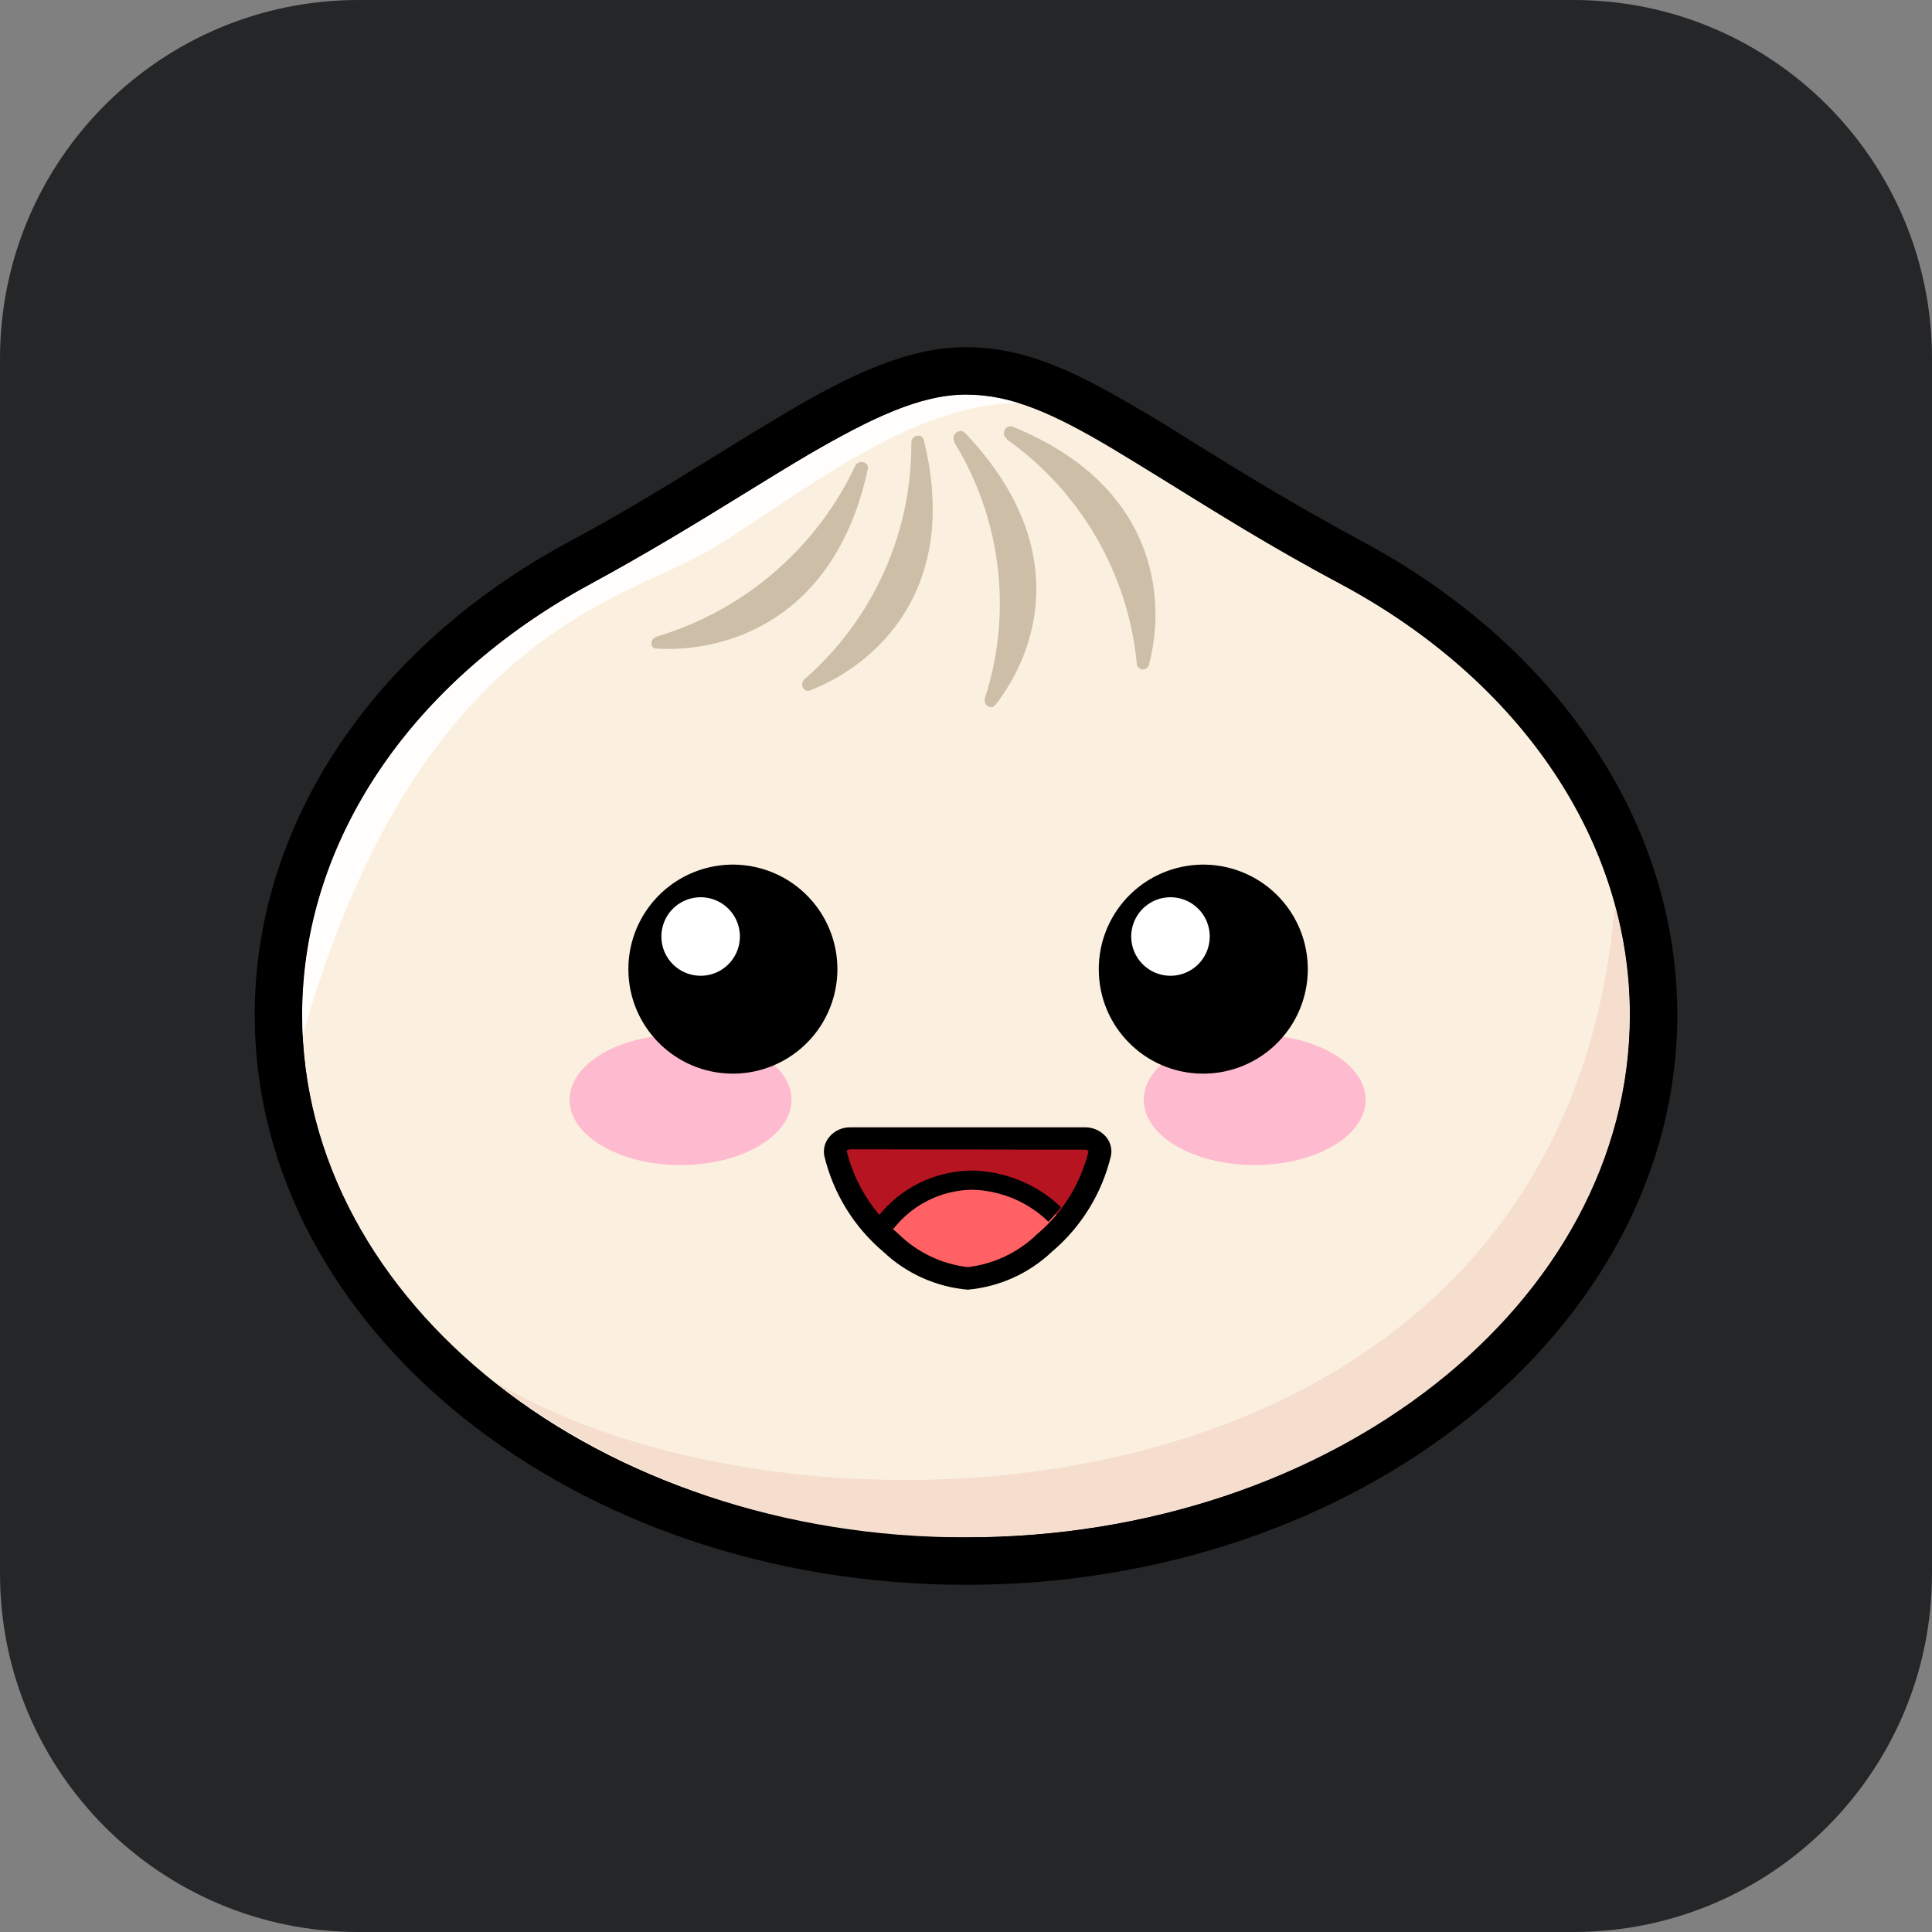 <?xml version="1.0" encoding="UTF-8" standalone="no"?>
<!DOCTYPE svg PUBLIC "-//W3C//DTD SVG 1.1//EN" "http://www.w3.org/Graphics/SVG/1.1/DTD/svg11.dtd">
<!-- Created with Vectornator (http://vectornator.io/) -->
<svg height="100%" stroke-miterlimit="10" style="fill-rule:nonzero;clip-rule:evenodd;stroke-linecap:round;stroke-linejoin:round;" version="1.1" viewBox="0 0 512 512" width="100%" xml:space="preserve" xmlns="http://www.w3.org/2000/svg" xmlns:vectornator="http://vectornator.io" xmlns:xlink="http://www.w3.org/1999/xlink">
<rect x="0" y="0" width="512" height="512" fill="#808080" stroke="none"/>
<defs/>
<g id="Ebene-1" vectornator:layerName="Ebene 1">
<path d="M2.84217e-14 95C2.84217e-14 42.533 42.533 0 95 0L417 0C469.467 0 512 42.533 512 95L512 417C512 469.467 469.467 512 417 512L95 512C42.533 512 2.84217e-14 469.467 2.84217e-14 417L2.84217e-14 95Z" fill="#242628" fill-rule="nonzero" opacity="1" stroke="none" vectornator:layerName="Rechteck 1"/>
<g opacity="1" vectornator:layerName="g">
<g opacity="1" vectornator:layerName="g">
<path d="M431.933 268.944C431.933 345.4 353.165 407.378 256.001 407.378C158.835 407.378 80.067 345.4 80.067 268.944C80.067 221.542 110.227 179.67 156.572 154.838C202.918 130.007 231.771 104.572 256.001 104.572C280.229 104.572 300.938 125.332 355.428 154.838C401.773 179.67 431.933 221.542 431.933 268.944Z" fill="#fbf0df" fill-rule="nonzero" opacity="1" stroke="none" vectornator:layerName="path"/>
<path d="M431.933 268.944C431.909 259.123 430.556 249.349 427.912 239.89C414.19 407.278 210.007 415.32 129.73 365.255C165.817 393.226 210.349 408.081 256.001 407.378C353.015 407.378 431.933 345.298 431.933 268.944Z" fill="#f6dece" fill-rule="nonzero" opacity="1" stroke="none" vectornator:layerName="path"/>
<path d="M188.291 145.639C210.76 132.168 240.618 106.884 269.974 106.834C265.458 105.374 260.746 104.611 256.001 104.572C243.836 104.572 230.867 110.855 214.53 120.306C208.85 123.623 202.968 127.293 196.736 131.112C185.023 138.351 171.603 146.545 156.522 154.738C108.668 180.625 80.067 223.302 80.067 268.944C80.067 270.955 80.067 272.965 80.067 274.926C110.528 167.305 165.872 159.111 188.291 145.639Z" fill="#fffefc" fill-rule="nonzero" opacity="1" stroke="none" vectornator:layerName="path"/>
<path d="M241.523 117.289C241.665 141.307 231.332 164.194 213.223 179.972C211.816 181.229 212.921 183.641 214.731 182.938C231.671 176.353 254.542 156.648 244.891 116.887C244.489 114.625 241.523 115.228 241.523 117.289ZM252.933 117.289C265.381 137.597 268.336 162.329 261.027 184.998C260.424 186.757 262.586 188.266 263.791 186.809C274.799 172.733 284.4 144.786 255.649 114.625C254.19 113.318 251.928 115.329 252.933 117.088L252.933 117.289ZM266.807 116.435C286.295 130.231 298.854 151.79 301.24 175.549C301.135 176.428 301.737 177.234 302.61 177.382C303.483 177.53 304.318 176.966 304.507 176.101C309.132 158.558 306.518 128.65 268.466 113.117C266.455 112.312 265.148 115.028 266.807 116.233L266.807 116.435ZM174.015 168.712C197.186 161.79 216.321 145.341 226.644 123.472C227.55 121.663 230.414 122.366 229.962 124.377C221.266 164.59 192.162 172.985 174.065 171.878C172.155 171.93 172.205 169.266 174.015 168.712Z" fill="#ccbea7" fill-rule="nonzero" opacity="1" stroke="none" vectornator:layerName="path"/>
<path d="M256.001 419.995C152.048 419.995 67.5 352.235 67.5 268.944C67.5 218.677 98.565 171.778 150.591 143.679C165.671 135.637 178.59 127.543 190.1 120.456C196.435 116.535 202.416 112.866 208.196 109.448C225.84 98.992 240.92 92.005 256.001 92.005C271.08 92.005 284.25 98.037 300.738 107.789C305.764 110.653 310.791 113.771 316.169 117.188C328.685 124.93 342.811 133.676 361.409 143.679C413.435 171.778 444.5 218.627 444.5 268.944C444.5 352.235 359.952 419.995 256.001 419.995ZM256.001 104.572C243.836 104.572 230.867 110.855 214.53 120.306C208.85 123.623 202.968 127.293 196.736 131.112C185.023 138.351 171.603 146.545 156.522 154.738C108.668 180.625 80.067 223.302 80.067 268.944C80.067 345.298 158.985 407.428 256.001 407.428C353.015 407.428 431.933 345.298 431.933 268.944C431.933 223.302 403.332 180.625 355.428 154.838C336.427 144.786 321.598 135.335 309.585 127.896C304.105 124.527 299.079 121.411 294.504 118.647C279.274 109.598 268.164 104.572 256.001 104.572Z" fill="#000000" fill-rule="nonzero" opacity="1" stroke="none" vectornator:layerName="path"/>
</g>
<g opacity="1" vectornator:layerName="g">
<path d="M291.439 305.639C289.18 314.887 284.04 323.178 276.76 329.314C271.295 334.612 264.221 337.937 256.654 338.765C248.86 338.068 241.537 334.735 235.894 329.314C228.688 323.15 223.62 314.862 221.417 305.639C221.269 304.529 221.642 303.414 222.429 302.617C223.216 301.821 224.326 301.433 225.438 301.567L287.467 301.567C288.571 301.45 289.666 301.844 290.44 302.639C291.216 303.433 291.583 304.538 291.439 305.639L291.439 305.639Z" fill="#b71422" fill-rule="nonzero" opacity="1" stroke="none" vectornator:layerName="path"/>
<path d="M235.894 329.716C241.525 335.141 248.822 338.505 256.603 339.267C264.367 338.494 271.644 335.13 277.263 329.716C279.06 328.042 280.739 326.244 282.29 324.338C276.031 317.237 267.118 313.036 257.659 312.726C247.493 312.967 238.095 318.193 232.526 326.7C233.682 327.755 234.687 328.762 235.894 329.716Z" fill="#ff6164" fill-rule="nonzero" opacity="1" stroke="none" vectornator:layerName="path"/>
<path d="M236.697 325.745C241.746 319.219 249.509 315.366 257.76 315.29C265.287 315.512 272.46 318.542 277.867 323.784C279.022 322.529 280.129 321.222 281.184 319.915C274.789 313.824 266.337 310.361 257.508 310.212C247.954 310.296 238.937 314.647 232.928 322.075C234.117 323.367 235.375 324.592 236.697 325.745L236.697 325.745Z" fill="#000000" fill-rule="nonzero" opacity="1" stroke="none" vectornator:layerName="path"/>
<path d="M256.453 341.78C248.076 341.046 240.194 337.504 234.083 331.726C226.303 325.146 220.826 316.252 218.451 306.343C218.106 304.555 218.587 302.708 219.758 301.316C221.154 299.63 223.251 298.684 225.438 298.752L287.467 298.752C289.65 298.706 291.738 299.648 293.147 301.316C294.308 302.714 294.77 304.563 294.404 306.343L294.404 306.343C292.029 316.252 286.552 325.146 278.77 331.726C272.674 337.493 264.811 341.035 256.453 341.78L256.453 341.78ZM225.438 304.582C224.634 304.582 224.432 304.935 224.382 305.036C226.507 313.629 231.313 321.323 238.106 327.002C243.071 331.895 249.528 334.99 256.453 335.799C263.36 335 269.809 331.942 274.799 327.102C281.57 321.415 286.358 313.722 288.473 305.136C288.249 304.808 287.861 304.634 287.467 304.684L225.438 304.582Z" fill="#000000" fill-rule="nonzero" opacity="1" stroke="none" vectornator:layerName="path"/>
</g>
<g opacity="1" vectornator:layerName="g">
<path d="M303.1 291.464C303.1 281.914 316.265 274.172 332.506 274.172C348.747 274.172 361.912 281.914 361.912 291.464C361.912 301.013 348.747 308.755 332.506 308.755C316.265 308.755 303.1 301.013 303.1 291.464Z" fill="#febbd0" fill-rule="nonzero" opacity="1" stroke="none" vectornator:layerName="ellipse"/>
<path d="M150.943 291.464C150.943 281.914 164.108 274.172 180.349 274.172C196.59 274.172 209.755 281.914 209.755 291.464C209.755 301.013 196.59 308.755 180.349 308.755C164.108 308.755 150.943 301.013 150.943 291.464Z" fill="#febbd0" fill-rule="nonzero" opacity="1" stroke="none" vectornator:layerName="ellipse"/>
<path d="M194.172 284.527C205.38 284.547 215.493 277.812 219.797 267.463C224.1 257.116 221.742 245.194 213.825 237.263C205.908 229.331 193.991 226.952 183.635 231.236C173.28 235.52 166.525 245.622 166.525 256.829C166.525 272.107 178.895 284.499 194.172 284.527L194.172 284.527ZM318.683 284.527C329.903 284.608 340.064 277.912 344.415 267.569C348.765 257.225 346.444 245.28 338.539 237.317C330.634 229.354 318.707 226.947 308.332 231.223C297.957 235.498 291.187 245.609 291.187 256.829C291.159 272.059 303.453 284.443 318.683 284.527L318.683 284.527Z" fill="#000000" fill-rule="nonzero" opacity="1" stroke="none" vectornator:layerName="path"/>
<path d="M185.627 258.59C189.84 258.61 193.649 256.086 195.275 252.2C196.902 248.314 196.024 243.83 193.053 240.844C190.081 237.858 185.601 236.959 181.707 238.566C177.812 240.174 175.272 243.971 175.272 248.184C175.272 253.911 179.9 258.561 185.627 258.59ZM310.137 258.59C314.35 258.61 318.16 256.086 319.786 252.2C321.412 248.314 320.535 243.83 317.563 240.844C314.591 237.858 310.112 236.959 306.217 238.566C302.323 240.174 299.783 243.971 299.783 248.184C299.781 253.872 304.349 258.506 310.037 258.59L310.137 258.59Z" fill="#ffffff" fill-rule="nonzero" opacity="1" stroke="none" vectornator:layerName="path"/>
</g>
</g>
</g>
</svg>

